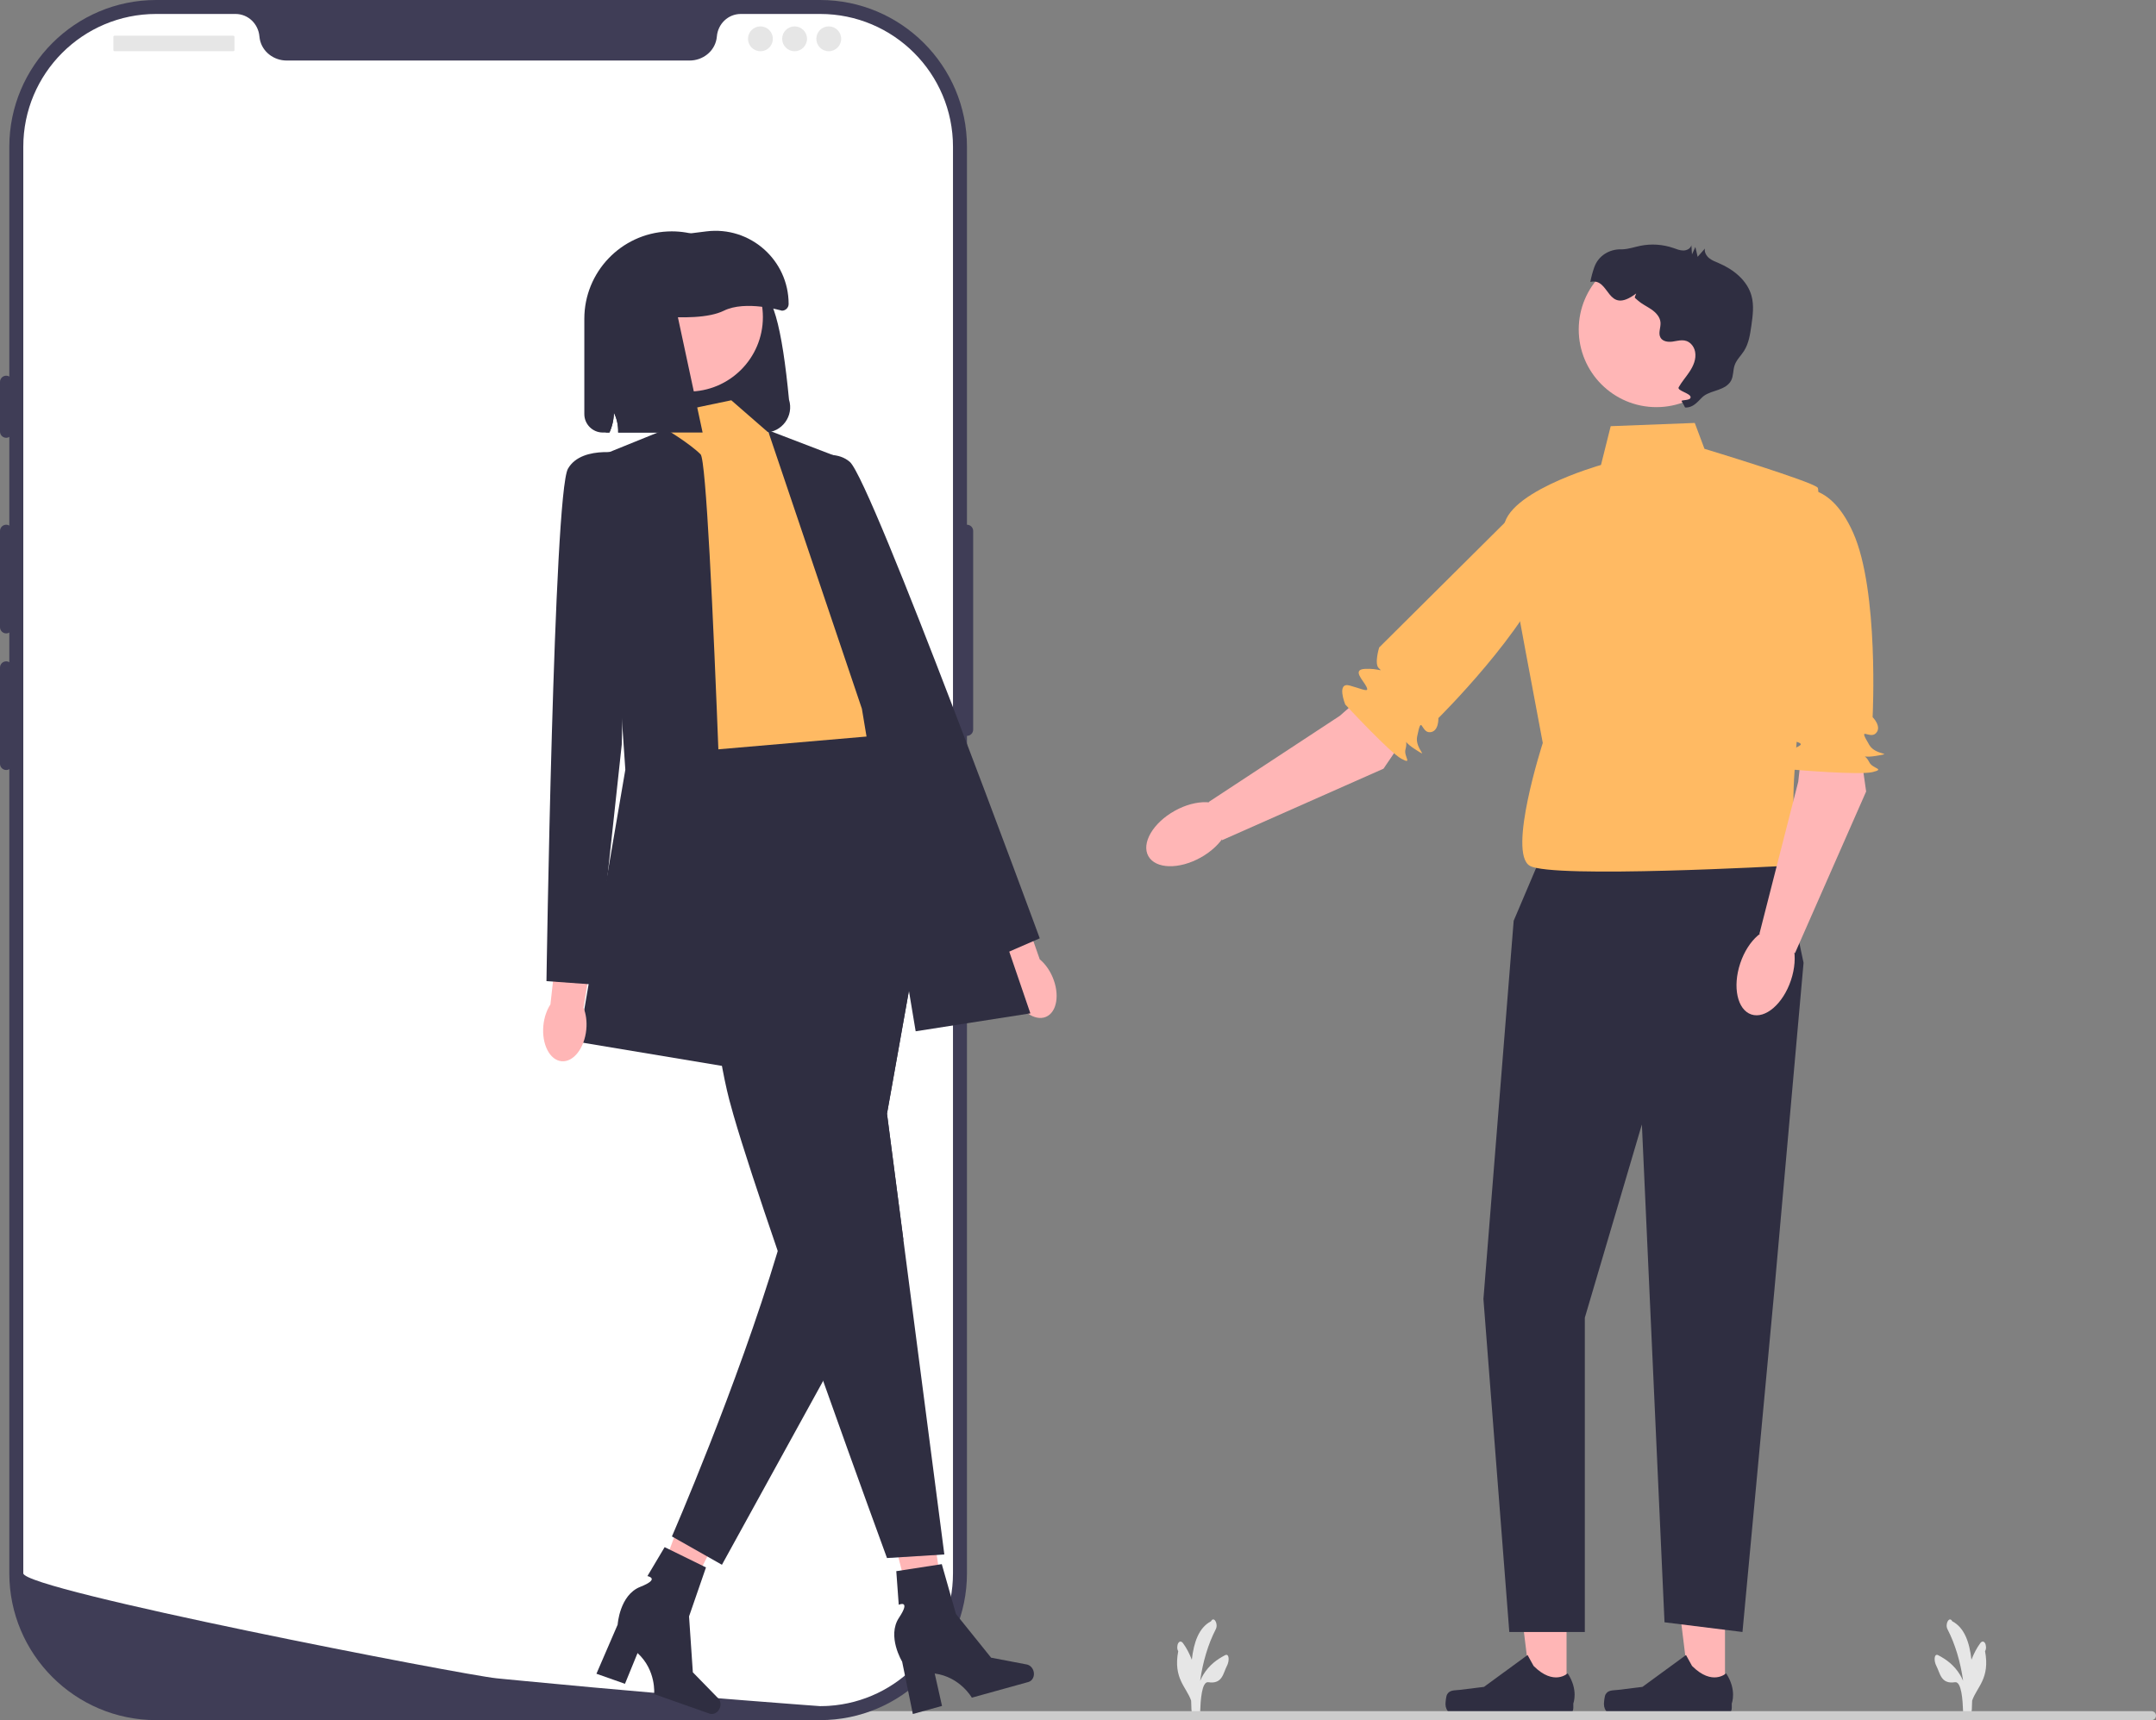 <svg xmlns="http://www.w3.org/2000/svg" width="572.862" height="457.176" viewBox="0 0 572.862 457.176" xmlns:xlink="http://www.w3.org/1999/xlink"><rect x="0" y="0" width="572.862" height="457.176" fill="#808080" stroke="none"/><g><g><polygon points="458.343 450.533 449.083 450.532 444.678 414.815 458.345 414.816 458.343 450.533" fill="#ffb6b6"/><path d="M426.617,450.323h0c-.288,.486-.44,2.053-.44,2.618h0c0,1.736,1.407,3.143,3.143,3.143h28.677c1.184,0,2.144-.96,2.144-2.144v-1.194s1.419-3.588-1.502-8.011c0,0-3.63,3.463-9.054-1.961l-1.6-2.898-11.578,8.468-6.418,.79c-1.404,.173-2.649-.027-3.371,1.19Z" fill="#2f2e41"/></g><g><polygon points="416.242 450.533 406.982 450.532 402.577 414.815 416.244 414.816 416.242 450.533" fill="#ffb6b6"/><path d="M384.517,450.323h0c-.288,.486-.44,2.053-.44,2.618h0c0,1.736,1.407,3.143,3.143,3.143h28.677c1.184,0,2.144-.96,2.144-2.144v-1.194s1.419-3.588-1.502-8.011c0,0-3.63,3.463-9.054-1.961l-1.6-2.898-11.578,8.468-6.418,.79c-1.404,.173-2.649-.027-3.371,1.19Z" fill="#2f2e41"/></g><polygon points="473.203 227.543 408.763 229.261 402.193 244.727 394.156 345.253 401.03 433.751 421.096 433.751 421.096 350.226 436.257 298.857 442.271 431.174 462.987 433.751 471.484 342.676 479.217 255.897 473.203 227.543" fill="#2f2e41"/><path d="M450.309,112.41l-22.339,.859-2.578,10.31s-27.494,7.733-25.776,18.043,10.31,55.848,10.31,55.848c0,0-9.451,29.213-3.437,32.65s67.992,0,67.992,0c0,0,5.04-12.888,2.463-14.606s7.733-84.202,6.014-85.92c-1.718-1.718-30.072-10.31-30.072-10.31l-2.578-6.874Z" fill="#ffba63"/><g><polygon points="494.128 198.33 495.846 210.359 476.944 253.319 467.493 248.164 477.803 207.781 479.522 192.316 494.128 198.33" fill="#ffb6b6"/><path d="M476.085,130.453s9.451-4.296,16.325,11.17c6.874,15.466,5.155,48.974,5.155,48.974,0,0,2.578,2.578,.859,4.296s-4.984-2.325-1.718,3.139c1.718,2.875,6.874,2.016,1.718,2.875-5.155,.859-3.349-1.542-1.718,1.718,.859,1.718,4.296,1.718,.859,2.578-3.437,.859-20.73-.616-20.73-.616,0,0-5.906-2.821-2.469-4.539s5.155-2.057,3.437-2.747c-1.718-.69-6.014-.69-3.437-3.268s4.296-2.578,2.578-2.578-3.652-4.14-3.652-4.14l2.793-56.863Z" fill="#ffba63"/><ellipse cx="469.13" cy="258.278" rx="11.964" ry="7.103" transform="translate(75.513 621.398) rotate(-71.527)" fill="#ffb6b6"/></g><g><polygon points="374.436 194.26 367.601 204.307 324.688 223.315 321.178 213.138 356.005 190.245 367.695 179.975 374.436 194.26" fill="#ffb6b6"/><path d="M406.837,131.946s9.878,3.194,4.537,19.253c-5.341,16.059-29.188,39.662-29.188,39.662,0,0,.168,3.641-2.26,3.753s-2.116-5.076-3.385,1.162c-.668,3.282,3.721,6.121-.668,3.282-4.388-2.839-1.435-3.396-2.428,.112-.523,1.849,2.017,4.164-1.102,2.484-3.118-1.681-14.903-14.422-14.903-14.422,0,0-2.463-6.064,1.234-5.018s5.195,1.954,4.39,.286c-.805-1.668-3.979-4.562-.338-4.73s4.911,.99,3.641-.168,.091-5.52,.091-5.52l40.377-40.136Z" fill="#ffba63"/><ellipse cx="315.573" cy="221.715" rx="11.964" ry="7.103" transform="translate(-68.041 181.915) rotate(-29.168)" fill="#ffb6b6"/></g><circle cx="440.113" cy="87.576" r="20.634" fill="#ffb6b6"/><path d="M423.631,70.979c1.05-2.978,3.963-4.784,7.119-4.714,.134,.003,.267,.002,.4-.004,1.59-.065,3.116-.608,4.674-.927,2.905-.594,5.969-.395,8.773,.569,.872,.3,1.744,.677,2.666,.677,.922,0,1.926-.505,2.15-1.399,.053,.809,.107,1.618,.16,2.428,.3-.655,.6-1.31,.9-1.965l.601,2.612,1.924-2.183c-.172,.962,.389,1.932,1.148,2.547,.76,.615,1.698,.956,2.597,1.339,3.881,1.654,7.525,4.583,8.643,8.651,.707,2.57,.337,5.298-.037,7.937-.331,2.333-.691,4.747-1.959,6.733-.813,1.273-1.985,2.344-2.48,3.772-.461,1.33-.287,2.853-.943,4.099-.659,1.251-2.02,1.959-3.352,2.434-1.332,.476-2.748,.812-3.895,1.639-1.147,.827-2.478,3.211-4.977,3.083l-.807-1.515c-.83-.676,2.241-.14,2.273-1.21,.032-1.07-3.695-1.731-3.166-2.662,.81-1.427,1.906-2.67,2.819-4.034,1.067-1.595,1.907-3.459,1.539-5.406-.143-.757-.498-1.473-1.038-2.023-1.557-1.586-3.292-.889-4.979-.662-1.163,.157-2.551-.024-3.155-1.03-.706-1.177,.081-2.674-.015-4.043-.102-1.451-1.201-2.64-2.397-3.467-1.196-.827-2.554-1.43-3.63-2.408-1.076-.978-.906-.471-.437-1.847-8,6-6.818-4.36-12.189-3.065,.256-1.343,.614-2.666,1.069-3.956Z" fill="#2f2e41"/></g><path d="M325.504,439.923c-2.102,1.098-4.206,2.584-5.8,5.214-.3,.495-.568,1.035-.818,1.594,.707-5.029,2.116-9.761,4.148-13.703,.749-1.454-.51-3.585-1.264-2.121v0c-3.22,1.673-4.577,5.585-5.095,10.217-.64-1.659-1.427-3.156-2.346-4.402-.375-.509-.897-.615-1.264,0-.314,.526-.377,1.609,0,2.121-1.385,7.279,2.191,9.534,3.426,13.158,.028,.804,.057,1.597,.085,2.372,.027,.768,.319,1.226,.658,1.383,.164,.428,.461,.724,.763,.724,.506,0,.867-.688,.894-1.5,.099-2.979,.404-8.153,2.173-7.878,3.768,.585,3.942-2.463,4.914-4.286,.765-1.434,.628-3.469-.475-2.893Z" fill="#e6e6e6"/><path d="M514.998,439.923c2.102,1.098,4.206,2.584,5.8,5.214,.3,.495,.568,1.035,.818,1.594-.707-5.029-2.116-9.761-4.148-13.703-.749-1.454,.51-3.585,1.264-2.121v0c3.22,1.673,4.577,5.585,5.095,10.217,.64-1.659,1.427-3.156,2.346-4.402,.375-.509,.897-.615,1.264,0,.314,.526,.377,1.609,0,2.121,1.385,7.279-2.191,9.534-3.426,13.158-.028,.804-.057,1.597-.085,2.372-.027,.768-.319,1.226-.658,1.383-.164,.428-.461,.724-.763,.724-.506,0-.867-.688-.894-1.5-.099-2.979-.404-8.153-2.173-7.878-3.768,.585-3.942-2.463-4.914-4.286-.765-1.434-.628-3.469,.475-2.893Z" fill="#e6e6e6"/><path d="M167.192,455.986c0,.66,.53,1.19,1.19,1.19h403.29c.66,0,1.19-.53,1.19-1.19,0-.66-.53-1.19-1.19-1.19H168.382c-.66,0-1.19,.53-1.19,1.19Z" fill="#ccc"/><g><path d="M217.914,457.176H41.489c-21.512,0-39.013-17.501-39.013-39.014V39.013C2.476,17.501,19.977,0,41.489,0H217.914c21.512,0,39.013,17.501,39.013,39.013V418.162c0,21.512-17.501,39.014-39.013,39.014Z" fill="#3f3d56"/><path d="M256.927,139.464c-.91,0-1.65,.74-1.65,1.65v52.815c0,.91,.74,1.65,1.65,1.65s1.65-.74,1.65-1.65v-52.815c0-.91-.74-1.65-1.65-1.65Z" fill="#3f3d56"/><path d="M253.213,39.014V418.156c0,18.724-14.573,34.041-33.001,35.229h-.008c-.272,.017-.545,.033-.825,.041-.487,.025-.974,.033-1.469,.033,0,0-1.816-.132-5.133-.38-3.35-.248-8.227-.619-14.309-1.106-1.824-.14-3.747-.297-5.777-.462-4.044-.33-8.483-.693-13.245-1.106-1.898-.157-3.862-.33-5.867-.503-10.249-.883-21.728-1.915-33.834-3.086-2.047-.19-4.11-.388-6.189-.594-.545-.058-1.098-.107-1.65-.165-8.632-.85-125.716-23.478-125.716-27.901V39.014C6.189,19.514,21.993,3.71,41.493,3.71h21.076c3.367,0,6.074,2.624,6.363,5.983,.025,.223,.05,.446,.091,.668,.611,3.375,3.705,5.727,7.138,5.727h107.082c3.433,0,6.528-2.352,7.138-5.727,.041-.223,.066-.446,.091-.668,.289-3.359,2.996-5.983,6.362-5.983h21.076c19.5,0,35.303,15.803,35.303,35.303Z" fill="#fff"/><path d="M1.65,99.853c-.91,0-1.65,.74-1.65,1.65v13.204c0,.91,.74,1.65,1.65,1.65s1.65-.74,1.65-1.65v-13.204c0-.91-.74-1.65-1.65-1.65Z" fill="#3f3d56"/><path d="M1.65,139.464c-.91,0-1.65,.74-1.65,1.65v25.582c0,.91,.74,1.65,1.65,1.65s1.65-.74,1.65-1.65v-25.582c0-.91-.74-1.65-1.65-1.65Z" fill="#3f3d56"/><path d="M1.65,175.773c-.91,0-1.65,.74-1.65,1.65v25.582c0,.91,.74,1.65,1.65,1.65s1.65-.74,1.65-1.65v-25.582c0-.91-.74-1.65-1.65-1.65Z" fill="#3f3d56"/><rect x="30.121" y="9.49" width="32.184" height="4.126" rx=".31" ry=".31" fill="#e6e6e6"/><circle cx="202.049" cy="10.315" r="3.301" fill="#e6e6e6"/><circle cx="211.127" cy="10.315" r="3.301" fill="#e6e6e6"/><circle cx="220.204" cy="10.315" r="3.301" fill="#e6e6e6"/></g><g><g><polygon points="244.289 435.576 251.905 433.657 246.704 398.491 235.463 401.321 244.289 435.576" fill="#ffb6b6"/><path d="M274.626,444.17h0c.354,1.278-.266,2.566-1.385,2.876l-15.021,4.162s-3.124-5.532-9.86-6.419l1.939,8.614-7.749,2.147-2.848-13.926s-4.099-6.737-.829-11.667c3.269-4.93-.073-3.444-.073-3.444l-.65-8.927,12.09-1.867,3.765,13.253,9.334,11.604,9.475,1.808c.843,.161,1.555,.863,1.811,1.786Z" fill="#2f2e41"/></g><g><polygon points="171.337 429.465 178.68 432.252 194.546 400.44 183.709 396.326 171.337 429.465" fill="#ffb6b6"/><path d="M191.292,453.878h0c-.441,1.251-1.687,1.952-2.782,1.566l-14.699-5.186s.605-6.325-4.41-10.908l-3.341,8.173-7.582-2.675,5.637-13.049s.496-7.87,5.999-10.041,1.911-2.866,1.911-2.866l4.577-7.692,10.983,5.39-4.5,13.022,1.01,14.858,6.734,6.906c.599,.615,.781,1.598,.462,2.501Z" fill="#2f2e41"/></g><path d="M203.221,114.957h-38.972c.057-1.829-.333-3.657-1.133-5.295-.019,1.819-.429,3.638-1.181,5.295h-1.771c-2.705,0-4.905-2.2-4.905-4.905v-25.324c0-12.4,9.743-22.619,22.124-23.21,.371-.019,.733-.029,1.105-.029,10.086,0,19.096,6.543,22.162,16.238,4.505-2.076,7.2,9.724,8.991,28.467,1.362,4.343-1.876,8.762-6.419,8.762Z" fill="#2f2e41"/><path d="M279.697,259.742c1.932,4.58,1.135,9.29-1.779,10.519-2.915,1.229-6.843-1.487-8.775-6.067-.846-2.005-1.168-4.034-1.02-5.786l-7.942-19.51,9.235-3.532,6.849,19.608c1.358,1.116,2.587,2.764,3.432,4.768Z" fill="#ffb6b6"/><path d="M194.306,106.385l-18.628,3.897,2.857,8.572-5.714,65.558,9.524,21.11,58.096-4.762-14.286-28.572s5.714-23.81-1.905-28.572-20-28.572-20-28.572l-9.944-8.659Z" fill="#ffba63"/><path d="M176.942,114.073l-16.502,6.686,5.714,83.811-12.381,72.382,40.001,6.667s-4.762-160.003-7.619-162.86-9.213-6.686-9.213-6.686Z" fill="#2f2e41"/><path d="M209.262,124.528s10.738-6.794,16.539-1.764c5.801,5.03,50.467,126.627,50.467,126.627l-12.048,5.235-27.629-57.931-27.329-72.166Z" fill="#2f2e41"/><path d="M240.022,329.401l10.895,83.744-15.238,.952s-7.924-21.619-16.962-47.087c-1.924-5.4-3.895-10.972-5.848-16.553-2.114-6.057-4.219-12.114-6.219-17.962-4.943-14.419-9.276-27.544-11.753-36.115-.429-1.505-.81-2.867-1.124-4.067-6.667-25.601-10.476-92.507-10.476-92.507l55.239-4.762,.59,.733,11.791,14.734-.552,3.114-14.686,82.373,4.343,33.401Z" fill="#2f2e41"/><path d="M235.679,296l4.343,33.401-19.534,34.391-1.771,3.219-26.896,48.877-13.286-7.534s17.286-39.725,28.115-75.859c1.2-3.972,2.314-7.905,3.314-11.734,2.943-11.21-1.876-31.667,.01-37.306,6.372-19.029,27.134-57.096,36.772-74.344l3.619,4.514-14.686,82.373Z" fill="#2f2e41"/><polygon points="204.008 114.32 223.298 121.711 273.775 269.333 243.298 274.095 229.012 188.379 204.008 114.32" fill="#2f2e41"/><path d="M155.781,273.666c-.491,4.947-3.441,8.703-6.589,8.391s-5.302-4.576-4.811-9.522c.215-2.165,.901-4.102,1.869-5.57l2.343-20.934,9.8,1.309-3.35,20.498c.66,1.629,.952,3.664,.737,5.829Z" fill="#ffb6b6"/><path d="M167.106,120.758s-12.381-2.857-16.191,3.81c-3.81,6.667-5.714,136.193-5.714,136.193l13.101,.952,6.899-63.811,1.905-77.144Z" fill="#2f2e41"/><circle cx="182.907" cy="84.277" r="19.798" fill="#ffb6b6"/><path d="M207.76,82.575s-9.644-2.857-15.419,0c-8.025,3.971-28.512,0-28.512,0v-8.95c0-5.225,3.891-9.632,9.075-10.28l14.785-1.848c11.605-1.451,21.856,7.598,21.856,19.294v0c0,.985-.799,1.784-1.784,1.784Z" fill="#2f2e41"/><path d="M186.687,114.957h-22.439c.057-1.829-.333-3.657-1.133-5.295-.019,1.819-.429,3.638-1.181,5.295h-.962v-40.001h17.143l8.572,40.001Z" fill="#2f2e41"/></g></svg>